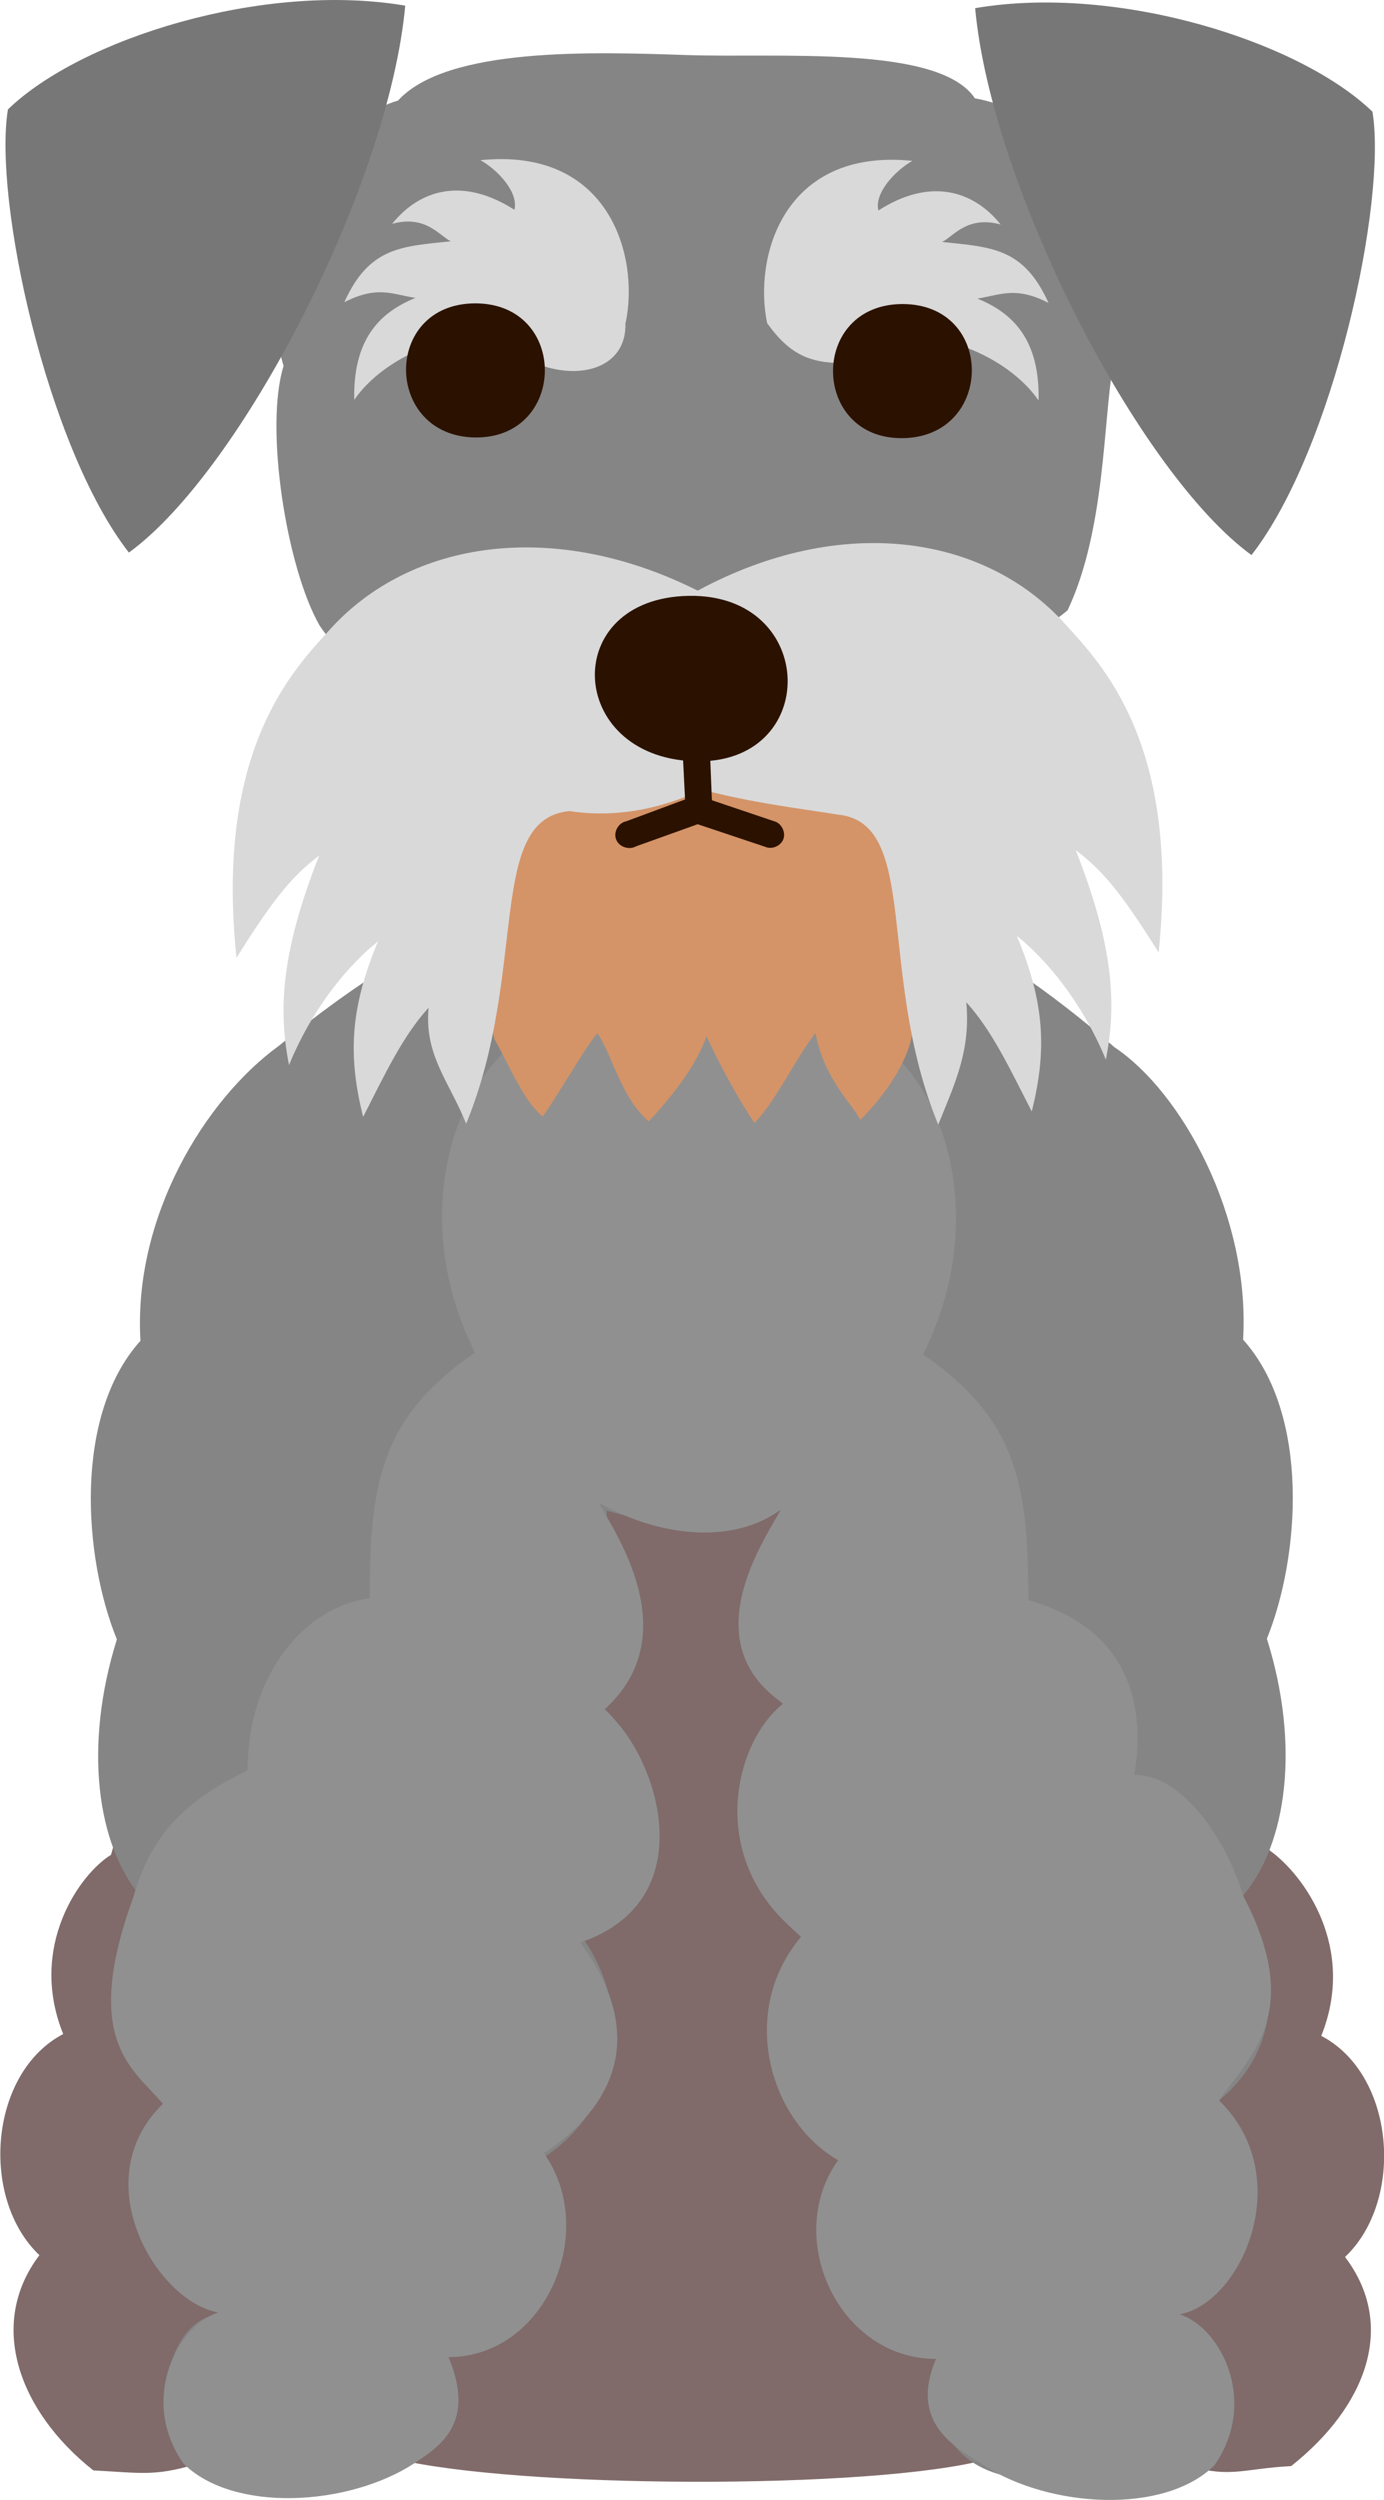 <?xml version="1.0" encoding="UTF-8"?>
<svg id="Layer_2" data-name="Layer 2" xmlns="http://www.w3.org/2000/svg" viewBox="0 0 61.1 110.35">
  <defs>
    <style>
      .cls-1 {
        fill: #777;
      }

      .cls-1, .cls-2, .cls-3, .cls-4, .cls-5, .cls-6, .cls-7 {
        stroke-width: 0px;
      }

      .cls-2 {
        fill: #2b1100;
      }

      .cls-3 {
        fill: #d49468;
      }

      .cls-4 {
        fill: #d9d9d9;
      }

      .cls-5 {
        fill: #858585;
      }

      .cls-6 {
        fill: #909090;
      }

      .cls-7 {
        fill: #806a6a;
      }
    </style>
  </defs>
  <g id="Layer_1-2" data-name="Layer 1">
    <g>
      <path class="cls-7" d="M44.03,108.41c2.43.61,5.14,1.96,8.49.44,1.8.53,2.39.11,4.48,0,3.31-2.62,4.68-6.2,2.38-9.23,2.64-2.5,2.22-8.05-1.05-9.76,1.56-3.88-.75-7.09-2.27-8.18-.76-2.05-12.4-21.84-25.3-21.68-12.9.16-23.87,14.53-25.86,21.87-1.36.83-3.67,4.04-2.11,7.91-3.27,1.71-3.69,7.26-1.05,9.76-2.3,3.03-.93,6.88,2.38,9.5,2.09.11,2.68.27,4.49-.26,2.54,1.24,7.09,1.93,9.28-.15,5.96,1.26,21.83,1.24,26.17-.22h0Z"/>
      <path class="cls-5" d="M6.21,59.17c-2.98,3.3-2.52,9.59-1.05,13.19-1.48,4.72-.88,9.07,1.05,11.35-1.82,3.62-1.61,7.03,1.32,9.23-2.47,2.48-1.54,7.8,2.38,9.23-2.64-.2-3.61,5.3-1.32,6.6,2.01,1.13,6.18,1,8.18.53,2.74-.66,3.43-3.12,2.9-5.28,4.61-.96,6.06-5.57,4.22-8.71,3.48-2.23,4.14-6.46,1.85-9.76,2.96-2.72,3.75-7.59.79-10.29,2.41-2.08.3-5.88.25-8.58,2.45.6,5.1,1.85,7.79-.17-.3,2.57-2.41,6.63,0,8.71-2.96,2.7-2.18,7.57.79,10.29-2.29,3.3-1.64,7.53,1.85,9.77-1.84,3.13-.39,7.74,4.22,8.71-.53,2.16.16,4.62,2.9,5.28,2,.48,6.17.61,8.18-.53,2.29-1.29,1.32-6.79-1.32-6.6,3.91-1.44,4.84-6.76,2.37-9.23,2.93-2.2,3.14-5.61,1.32-9.24,1.93-2.28,2.53-6.62,1.05-11.34,1.46-3.6,1.92-9.89-1.05-13.2.32-5.46-2.72-10.93-5.67-12.9-11.51-10.02-23.12-11.39-36.91-.06-3.25,2.36-6.42,7.54-6.1,13h0Z"/>
      <path class="cls-6" d="M26.44,66.33c.56,1.11,3.96,5.79.23,9.14,2.28,1.82,4.56,8.36-1.05,10.27,3.88,5.29-.2,8.37-1.61,9.3,2.44,3.41.1,9-4.21,9,1.24,2.95-.42,3.96-1.53,4.7-2.88,1.87-7.95,2.19-10.17,0-1.96-2.8-.3-6.07,1.53-6.67-2.74-.5-5.9-5.84-2.44-9.21-1.22-1.5-3.66-2.68-1.29-9.16.86-3.06,2.68-4.4,5.03-5.56,0-4.34,2.62-7.25,5.39-7.59,0-5.12.5-7.99,4.65-10.85-3.26-6.52-.57-13.29,3.41-14.57,1.78-3,3.78-3.07,6.48-1.82,2.7-1.17,4.7-1.11,6.48,1.9,3.98,1.27,6.67,8.05,3.41,14.57,4.14,2.86,4.65,5.72,4.65,10.85,3.35.93,5.38,3.37,4.68,7.71,2.12-.02,4.06,2.85,4.8,5.33,2.72,5.19.28,7.08-1.06,9.04,3.46,3.37,1,8.94-1.74,9.44,1.83.59,3.49,3.87,1.53,6.67-2.22,2.19-7.29,1.87-10.17,0-1.11-.74-3.36-1.76-2.12-4.7-4.3,0-6.76-5.36-4.32-8.77-3.05-1.75-4.43-6.59-1.61-9.89-4.2-3.2-3.09-8.45-.81-10.27-4.08-2.76-.67-7.44-.12-8.55-2.01,1.47-5.17,1.29-8.03-.31h0Z"/>
      <path class="cls-5" d="M47.14,26.92c1.65-3.5,1.57-8.35,1.99-10.73-.46-4.08-.77-10.91-6.09-11.85-1.59-2.37-8.62-1.77-12.74-1.91-4.12-.14-10.57-.36-12.73,2.01-4.47,1.32-6.05,8.56-5.05,11.71-.85,2.71.13,8.92,1.59,11.46,4.63,7.09,27.88,3.79,33.04-.69h0Z"/>
      <path class="cls-1" d="M43.05.36c.72,7.89,7.22,20.52,12.2,24.14,3.64-4.68,5.99-15.64,5.34-19.57C57.37,1.82,49.33-.71,43.05.36h0Z"/>
      <path class="cls-4" d="M27.62,14.25c.62-2.94-.72-7.76-6.41-7.18.77.43,1.69,1.42,1.5,2.19-2.3-1.47-4.19-.88-5.4.62,1.49-.41,2.1.54,2.59.77-2.2.23-3.6.26-4.7,2.69,1.45-.74,2.09-.36,3.14-.19-1.61.65-2.76,1.86-2.7,4.5,1.59-2.34,6.09-3.88,7.77-1.72,2.08.97,4.28.34,4.2-1.68h0Z"/>
      <path class="cls-4" d="M33.87,14.28c-.62-2.94.72-7.76,6.41-7.18-.76.43-1.69,1.42-1.5,2.19,2.29-1.47,4.19-.88,5.4.62-1.49-.41-2.1.54-2.59.77,2.2.23,3.6.26,4.7,2.69-1.45-.74-2.09-.36-3.14-.19,1.61.65,2.76,1.86,2.7,4.5-1.59-2.34-6.09-3.88-7.77-1.72-2.07.22-3.1-.15-4.2-1.68h0Z"/>
      <path class="cls-3" d="M21.84,45.88c.73,1.32,1.29,2.73,2.12,3.4.8-1.13,1.71-2.8,2.41-3.68.68.99,1.02,2.8,2.27,3.9,1.28-1.38,2.15-2.62,2.55-3.76.66,1.4,1.37,2.71,2.12,3.83,1.02-1.08,1.82-2.88,2.69-3.97.39,2.04,1.62,3.11,1.98,3.83,1.14-1.12,2.08-2.6,2.27-3.69,3.86-8.07-.86-13.09-8.63-13.71-7.77-.63-12.7,3.64-9.78,13.86h0Z"/>
      <path class="cls-4" d="M36.95,35.95c3.71.33,1.71,6.97,4.47,13.69.77-1.89,1.43-3.29,1.24-5.4,1.14,1.25,1.92,2.93,2.89,4.82.65-2.63.61-4.72-.66-7.75,1.18.93,2.83,2.8,3.93,5.46.53-2.64.24-5.25-1.33-9.25,1.11.86,1.87,1.66,3.66,4.52.97-9.25-2.57-12.77-4.12-14.49-3.57-3.97-9.91-4.89-16.23-1.48-6.32-3.17-12.66-2.25-16.24,1.72-1.55,1.72-5.09,5.23-4.12,14.49,1.79-2.87,2.55-3.66,3.65-4.52-1.57,4-1.86,6.61-1.33,9.25,1.09-2.66,2.75-4.53,3.93-5.46-1.27,3.03-1.31,5.12-.66,7.75.97-1.9,1.75-3.57,2.89-4.82-.19,2.11.9,3.23,1.66,5.12,2.76-6.72.86-13.47,4.57-13.8,2.29.36,4.46-.27,5.82-.95,2.34.6,3.91.77,5.99,1.1h0Z"/>
      <path class="cls-2" d="M30.42,26.3c-5.73.09-5.42,7.09.2,7.3,5.62.21,5.52-7.39-.2-7.3h0Z"/>
      <path class="cls-2" d="M30.59,32.81c-.27.07-.46.34-.44.62l.1,1.98c-.04.34.28.68.62.66.35-.02.63-.38.56-.72l-.08-1.98c0-.37-.42-.67-.77-.57h0Z"/>
      <path class="cls-2" d="M30.61,35.15s-.04.02-.05.02l-2.91,1.08c-.34.06-.58.47-.45.8.12.33.57.48.87.31l2.73-.98,2.99,1c.3.13.7-.05.8-.36.1-.31-.1-.69-.41-.77l-3.2-1.08c-.11-.04-.24-.05-.36-.02h0Z"/>
      <path class="cls-2" d="M20.99,13.39c-4.12,0-4.05,5.88,0,5.92,4.05.03,4.12-5.91,0-5.92h0Z"/>
      <path class="cls-2" d="M39.84,13.42c4.12,0,4.05,5.88,0,5.92-4.05.04-4.12-5.91,0-5.92h0Z"/>
      <path class="cls-1" d="M17.89.25c-.72,7.89-7.22,20.52-12.2,24.14C2.05,19.72-.3,8.76.35,4.83,3.57,1.71,11.62-.82,17.89.25h0Z"/>
    </g>
  </g>
</svg>
